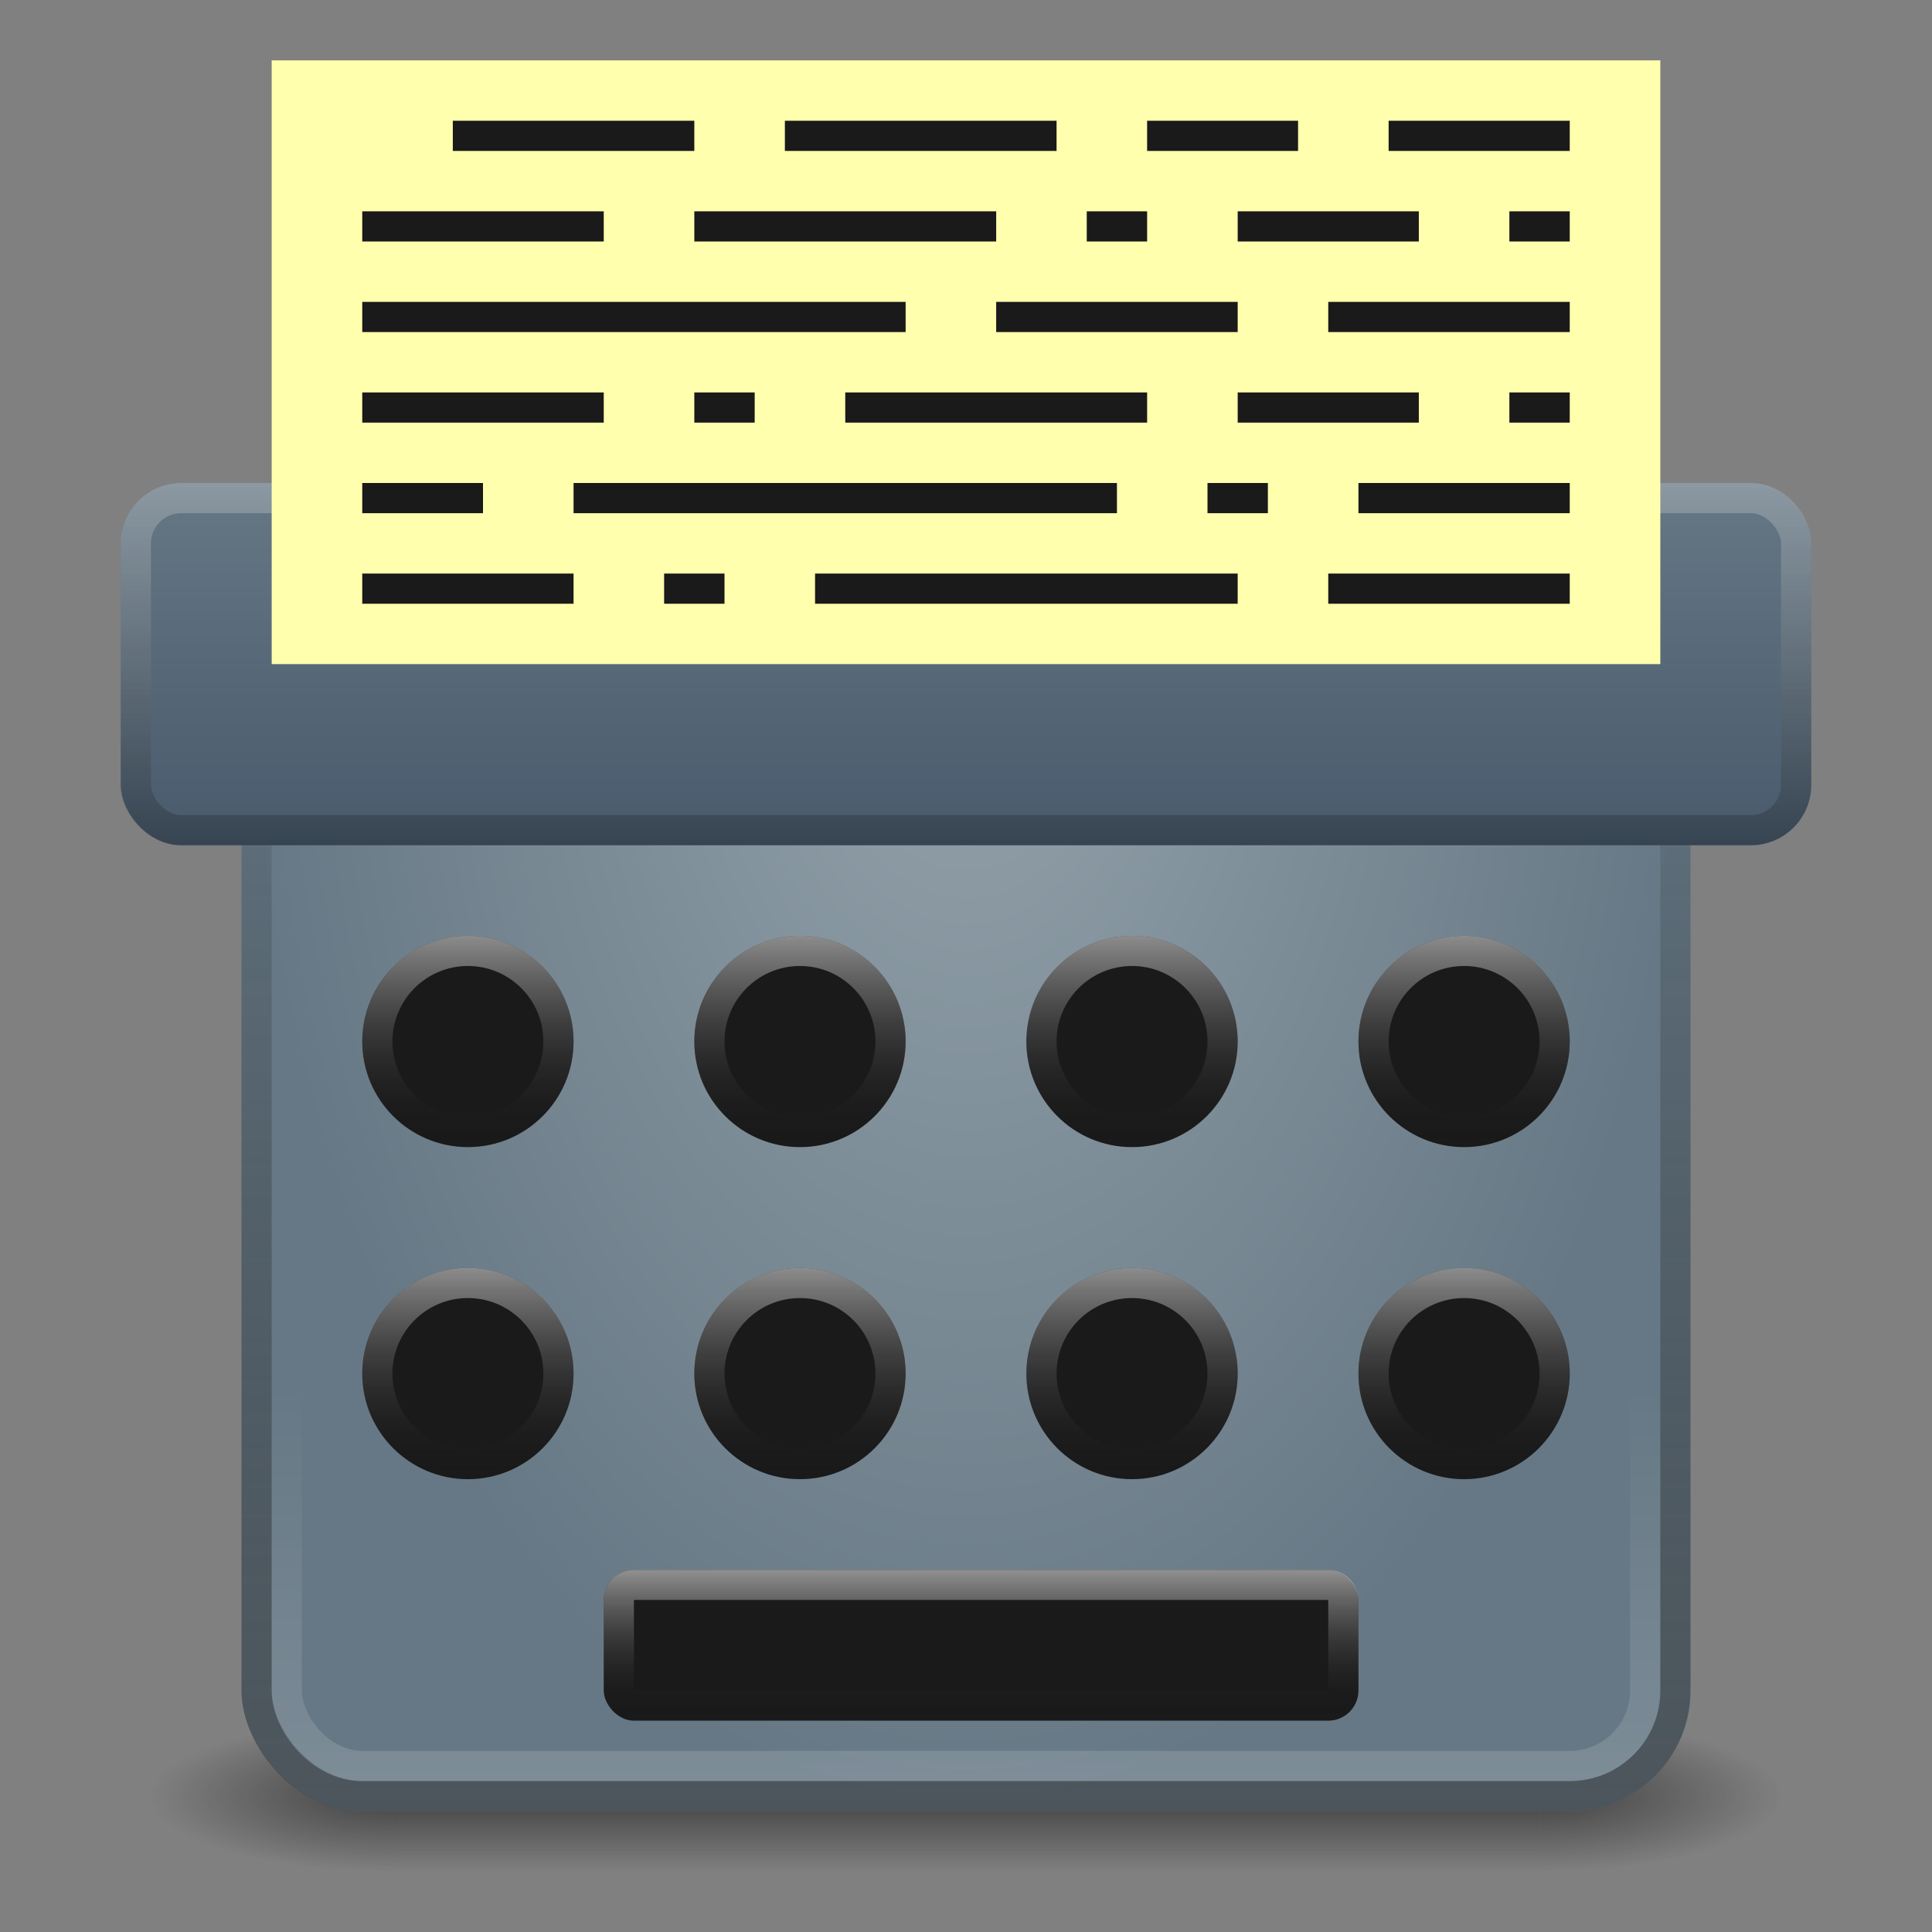 <?xml version="1.0" encoding="UTF-8" standalone="no"?>
<svg
   xmlns:dc="http://purl.org/dc/elements/1.1/"
   xmlns:cc="http://creativecommons.org/ns#"
   xmlns:rdf="http://www.w3.org/1999/02/22-rdf-syntax-ns#"
   xmlns:svg="http://www.w3.org/2000/svg"
   xmlns="http://www.w3.org/2000/svg"
   xmlns:xlink="http://www.w3.org/1999/xlink"
   xmlns:sodipodi="http://sodipodi.sourceforge.net/DTD/sodipodi-0.dtd"
   xmlns:inkscape="http://www.inkscape.org/namespaces/inkscape"
   id="svg3489"
   height="64"
   width="64"
   version="1.1"
   inkscape:version="0.91 r13725"
   sodipodi:docname="com.github.artemanufrij.trimdown.svg"
   inkscape:export-filename="/home/ronnie/Pictures/TrimDownPNG/TrimDown64.svg.png"
   inkscape:export-xdpi="90"
   inkscape:export-ydpi="90">
  <rect width="100%" height="100%" fill="#808080" stroke="none"/>
  <sodipodi:namedview
     pagecolor="#ffffff"
     bordercolor="#666666"
     borderopacity="1"
     objecttolerance="10"
     gridtolerance="10"
     guidetolerance="10"
     inkscape:pageopacity="0"
     inkscape:pageshadow="2"
     inkscape:window-width="2168"
     inkscape:window-height="1301"
     id="namedview56"
     showgrid="true"
     inkscape:zoom="16"
     inkscape:cx="37.232243"
     inkscape:cy="39.376146"
     inkscape:window-x="909"
     inkscape:window-y="93"
     inkscape:window-maximized="0"
     inkscape:current-layer="svg3489"
     showborder="true">
    <inkscape:grid
       type="xygrid"
       id="grid4192"
       empspacing="4" />
    <inkscape:grid
       type="xygrid"
       id="grid4194"
       spacingx="0.5"
       spacingy="0.5"
       color="#ff3fff"
       opacity="0.125"
       empcolor="#3fffff"
       empopacity="0.125"
       empspacing="2" />
  </sodipodi:namedview>
  <defs
     id="defs3491">
    <linearGradient
       id="linearGradient4380"
       inkscape:collect="always">
      <stop
         id="stop4382"
         offset="0"
         style="stop-color:#ffffff;stop-opacity:1" />
      <stop
         id="stop4384"
         offset="1"
         style="stop-color:#ffffff;stop-opacity:0" />
    </linearGradient>
    <linearGradient
       inkscape:collect="always"
       id="linearGradient4335">
      <stop
         style="stop-color:#ffffff;stop-opacity:1"
         offset="0"
         id="stop4337" />
      <stop
         style="stop-color:#000000;stop-opacity:0"
         offset="1"
         id="stop4339" />
    </linearGradient>
    <linearGradient
       inkscape:collect="always"
       id="linearGradient4297">
      <stop
         style="stop-color:#ffffff;stop-opacity:1"
         offset="0"
         id="stop4299" />
      <stop
         style="stop-color:#000000;stop-opacity:0"
         offset="1"
         id="stop4301" />
    </linearGradient>
    <linearGradient
       inkscape:collect="always"
       id="linearGradient4287">
      <stop
         style="stop-color:#95a3ab;stop-opacity:1"
         offset="0"
         id="stop4289" />
      <stop
         style="stop-color:#667885;stop-opacity:1"
         offset="1"
         id="stop4291" />
    </linearGradient>
    <linearGradient
       inkscape:collect="always"
       id="linearGradient4279">
      <stop
         style="stop-color:#333333;stop-opacity:1"
         offset="0"
         id="stop4281" />
      <stop
         style="stop-color:#000000;stop-opacity:0"
         offset="1"
         id="stop4283" />
    </linearGradient>
    <linearGradient
       inkscape:collect="always"
       id="linearGradient4267">
      <stop
         style="stop-color:#667885;stop-opacity:1"
         offset="0"
         id="stop4269" />
      <stop
         style="stop-color:#485a6c;stop-opacity:1"
         offset="1"
         id="stop4271" />
    </linearGradient>
    <linearGradient
       inkscape:collect="always"
       id="linearGradient4259">
      <stop
         style="stop-color:#ffffff;stop-opacity:1"
         offset="0"
         id="stop4261" />
      <stop
         style="stop-color:#000000;stop-opacity:1"
         offset="1"
         id="stop4263" />
    </linearGradient>
    <linearGradient
       id="linearGradient4806">
      <stop
         offset="0"
         style="stop-color:#ffffff;stop-opacity:1"
         id="stop4808" />
      <stop
         offset="0.424"
         style="stop-color:#ffffff;stop-opacity:0.235"
         id="stop4810" />
      <stop
         offset="0.821"
         style="stop-color:#ffffff;stop-opacity:0.157"
         id="stop4812" />
      <stop
         offset="1"
         style="stop-color:#ffffff;stop-opacity:0.392"
         id="stop4814" />
    </linearGradient>
    <linearGradient
       gradientTransform="matrix(2.327,0,0,2.327,-135.945,-32.843)"
       gradientUnits="userSpaceOnUse"
       xlink:href="#linearGradient4806"
       id="linearGradient3293"
       y2="40.496"
       x2="71.204"
       y1="15.369"
       x1="71.204" />
    <linearGradient
       id="linearGradient23419">
      <stop
         offset="0"
         style="stop-color:#000000;stop-opacity:1"
         id="stop23421" />
      <stop
         offset="1"
         style="stop-color:#000000;stop-opacity:0"
         id="stop23423" />
    </linearGradient>
    <linearGradient
       id="linearGradient8838">
      <stop
         offset="0"
         style="stop-color:#000000;stop-opacity:1"
         id="stop8840" />
      <stop
         offset="1"
         style="stop-color:#000000;stop-opacity:0"
         id="stop8842" />
    </linearGradient>
    <linearGradient
       id="linearGradient2867-449-88-871-390-598-476-591-434-148-57-177-3-8-8-9">
      <stop
         offset="0"
         style="stop-color:#95a3ab;stop-opacity:1"
         id="stop3750-8-9-0" />
      <stop
         offset="0.262"
         style="stop-color:#667885;stop-opacity:1"
         id="stop3752-3-2-2" />
      <stop
         offset="0.705"
         style="stop-color:#485a6c;stop-opacity:1"
         id="stop3754-7-2-2" />
      <stop
         offset="1"
         style="stop-color:#273445;stop-opacity:1"
         id="stop3756-9-3-05" />
    </linearGradient>
    <linearGradient
       id="linearGradient3104-8-8-97-4-6-2-0-1-4-0-5-8-3-9-1">
      <stop
         offset="0"
         style="stop-color:#000000;stop-opacity:0.322"
         id="stop3106-5-4-3-5-0-1-61-9-2-7-3-3-2-6-9" />
      <stop
         offset="1"
         style="stop-color:#000000;stop-opacity:0.278"
         id="stop3108-4-3-7-8-2-4-01-9-9-0-6-4-3-7-7" />
    </linearGradient>
    <linearGradient
       id="linearGradient4632-92-3-0-8-1-6-6">
      <stop
         offset="0"
         style="stop-color:#fafafa;stop-opacity:1"
         id="stop4634-68-8-0-2-9-1-1" />
      <stop
         offset="1"
         style="stop-color:#e1e1e1;stop-opacity:1"
         id="stop4636-8-21-7-1-4-9-4" />
    </linearGradient>
    <linearGradient
       id="linearGradient4011-7-0">
      <stop
         offset="0"
         style="stop-color:#ffffff;stop-opacity:1"
         id="stop4013-4" />
      <stop
         offset="0.508"
         style="stop-color:#ffffff;stop-opacity:0.235"
         id="stop4015-61" />
      <stop
         offset="0.835"
         style="stop-color:#ffffff;stop-opacity:0.157"
         id="stop4017-2" />
      <stop
         offset="1"
         style="stop-color:#ffffff;stop-opacity:0.392"
         id="stop4019-2" />
    </linearGradient>
    <linearGradient
       gradientTransform="matrix(0.73,0,0,0.73,-4.346,29.496)"
       gradientUnits="userSpaceOnUse"
       xlink:href="#linearGradient4011-7-0"
       id="linearGradient3306"
       y2="42.884"
       x2="71.204"
       y1="7.831"
       x1="71.204" />
    <linearGradient
       gradientTransform="matrix(1.115,0,0,1.151,154.349,-4.972)"
       gradientUnits="userSpaceOnUse"
       xlink:href="#linearGradient3104-8-8-97-4-6-2-0-1-4-0-5-8-3-9-1"
       id="linearGradient3315"
       y2="5.176"
       x2="-95.838"
       y1="54.2"
       x1="-95.838" />
    <radialGradient
       gradientTransform="matrix(0,7.195,-7.612,-1.9584024e-7,96.316,-28.424)"
       gradientUnits="userSpaceOnUse"
       xlink:href="#linearGradient2867-449-88-871-390-598-476-591-434-148-57-177-3-8-8-9"
       id="radialGradient3328"
       fy="8.45"
       fx="1.198"
       r="20"
       cy="8.45"
       cx="1.198" />
    <radialGradient
       gradientTransform="matrix(1.318,0,0,0.376,-34.518,58.259)"
       gradientUnits="userSpaceOnUse"
       xlink:href="#linearGradient8838"
       id="radialGradient3384"
       fy="4.625"
       fx="62.625"
       r="10.625"
       cy="4.625"
       cx="62.625" />
    <radialGradient
       gradientTransform="matrix(0,1.707,-1.805,-4.6448879e-8,63.254,23.291)"
       gradientUnits="userSpaceOnUse"
       xlink:href="#linearGradient4632-92-3-0-8-1-6-6"
       id="radialGradient3399"
       fy="8.45"
       fx="6.275"
       r="20"
       cy="8.45"
       cx="6.275" />
    <radialGradient
       r="62.769"
       fy="185.297"
       fx="99.189"
       cy="185.297"
       cx="99.189"
       gradientTransform="matrix(0.382,7.5555777e-8,-1.8372241e-8,0.112,-5.925,36.336)"
       gradientUnits="userSpaceOnUse"
       id="radialGradient3300-9"
       xlink:href="#linearGradient23419" />
    <radialGradient
       r="62.769"
       fy="185.297"
       fx="99.189"
       cy="185.297"
       cx="99.189"
       gradientTransform="matrix(0.255,5.3967361e-8,-1.2248161e-8,0.08,6.716,44.241)"
       gradientUnits="userSpaceOnUse"
       id="radialGradient4192"
       xlink:href="#linearGradient23419" />
    <linearGradient
       inkscape:collect="always"
       xlink:href="#linearGradient4259"
       id="linearGradient4265"
       x1="32"
       y1="16"
       x2="32"
       y2="26"
       gradientUnits="userSpaceOnUse"
       gradientTransform="matrix(1,0,0,1.222,7.2826039e-7,-3.667)" />
    <linearGradient
       inkscape:collect="always"
       xlink:href="#linearGradient4267"
       id="linearGradient4273"
       x1="32"
       y1="16"
       x2="32"
       y2="26"
       gradientUnits="userSpaceOnUse"
       gradientTransform="matrix(1,0,0,1.2,0,-3.2)" />
    <linearGradient
       inkscape:collect="always"
       xlink:href="#linearGradient4279"
       id="linearGradient4285"
       x1="32"
       y1="60"
       x2="32"
       y2="20"
       gradientUnits="userSpaceOnUse" />
    <radialGradient
       inkscape:collect="always"
       xlink:href="#linearGradient4287"
       id="radialGradient4293"
       cx="32"
       cy="16"
       fx="32"
       fy="16"
       r="24"
       gradientTransform="matrix(-1,0,0,-1.667,64,46.667)"
       gradientUnits="userSpaceOnUse" />
    <linearGradient
       inkscape:collect="always"
       xlink:href="#linearGradient4297"
       id="linearGradient4303"
       x1="15.5"
       y1="30.417"
       x2="15.5"
       y2="38.583"
       gradientUnits="userSpaceOnUse"
       gradientTransform="matrix(0.857,0,0,0.857,2.214,4.929)" />
    <linearGradient
       inkscape:collect="always"
       xlink:href="#linearGradient4297"
       id="linearGradient4307"
       gradientUnits="userSpaceOnUse"
       gradientTransform="matrix(0.857,0,0,0.857,13.214,4.929)"
       x1="15.5"
       y1="30.417"
       x2="15.5"
       y2="38.583" />
    <linearGradient
       inkscape:collect="always"
       xlink:href="#linearGradient4297"
       id="linearGradient4311"
       gradientUnits="userSpaceOnUse"
       gradientTransform="matrix(0.857,0,0,0.857,24.214,4.929)"
       x1="15.5"
       y1="30.417"
       x2="15.5"
       y2="38.583" />
    <linearGradient
       inkscape:collect="always"
       xlink:href="#linearGradient4297"
       id="linearGradient4315"
       gradientUnits="userSpaceOnUse"
       gradientTransform="matrix(0.857,0,0,0.857,35.214,4.929)"
       x1="15.5"
       y1="30.417"
       x2="15.5"
       y2="38.583" />
    <linearGradient
       inkscape:collect="always"
       xlink:href="#linearGradient4297"
       id="linearGradient4325"
       gradientUnits="userSpaceOnUse"
       gradientTransform="matrix(0.857,0,0,0.857,2.214,15.929)"
       x1="15.5"
       y1="30.417"
       x2="15.5"
       y2="38.583" />
    <linearGradient
       inkscape:collect="always"
       xlink:href="#linearGradient4297"
       id="linearGradient4327"
       gradientUnits="userSpaceOnUse"
       gradientTransform="matrix(0.857,0,0,0.857,13.214,15.929)"
       x1="15.5"
       y1="30.417"
       x2="15.5"
       y2="38.583" />
    <linearGradient
       inkscape:collect="always"
       xlink:href="#linearGradient4297"
       id="linearGradient4329"
       gradientUnits="userSpaceOnUse"
       gradientTransform="matrix(0.857,0,0,0.857,24.214,15.929)"
       x1="15.5"
       y1="30.417"
       x2="15.5"
       y2="38.583" />
    <linearGradient
       inkscape:collect="always"
       xlink:href="#linearGradient4297"
       id="linearGradient4331"
       gradientUnits="userSpaceOnUse"
       gradientTransform="matrix(0.857,0,0,0.857,35.214,15.929)"
       x1="15.5"
       y1="30.417"
       x2="15.5"
       y2="38.583" />
    <linearGradient
       inkscape:collect="always"
       xlink:href="#linearGradient4335"
       id="linearGradient4341"
       x1="32"
       y1="52"
       x2="32"
       y2="58"
       gradientUnits="userSpaceOnUse"
       gradientTransform="matrix(1,0,0,0.8,3.2285848e-7,10.5)" />
    <linearGradient
       id="linearGradient6394"
       x1="25.058"
       x2="25.058"
       y1="47.028"
       y2="39.999"
       gradientUnits="userSpaceOnUse"
       xlink:href="#linearGradient3702-501-757-8-4-1-1"
       gradientTransform="matrix(1.357,0,0,0.714,-0.571,28.429)" />
    <linearGradient
       id="linearGradient3702-501-757-8-4-1-1">
      <stop
         style="stop-color:#181818;stop-opacity:0"
         offset="0"
         id="stop34" />
      <stop
         style="stop-color:#181818;stop-opacity:1"
         offset=".5"
         id="stop36" />
      <stop
         style="stop-color:#181818;stop-opacity:0"
         offset="1"
         id="stop38" />
    </linearGradient>
    <radialGradient
       id="radialGradient3339-1-4"
       cx="4.993"
       cy="43.5"
       r="2.5"
       fx="4.993"
       fy="43.5"
       gradientTransform="matrix(3.206,0,0,1,-29.019,-103)"
       gradientUnits="userSpaceOnUse"
       xlink:href="#linearGradient3688-464-309-9-2-4-2" />
    <linearGradient
       id="linearGradient3688-464-309-9-2-4-2">
      <stop
         style="stop-color:#181818;stop-opacity:1"
         offset="0"
         id="stop29" />
      <stop
         style="stop-color:#181818;stop-opacity:0"
         offset="1"
         id="stop31" />
    </linearGradient>
    <radialGradient
       id="radialGradient3337-2-2"
       cx="4.993"
       cy="43.5"
       r="2.5"
       fx="4.993"
       fy="43.5"
       gradientTransform="matrix(3.206,0,0,1,34.981,16)"
       gradientUnits="userSpaceOnUse"
       xlink:href="#linearGradient3688-464-309-9-2-4-2" />
    <linearGradient
       inkscape:collect="always"
       xlink:href="#linearGradient4380"
       id="linearGradient4378"
       gradientUnits="userSpaceOnUse"
       x1="32"
       y1="60"
       x2="32"
       y2="46.324"
       gradientTransform="matrix(0.957,0,0,0.949,1.362,2.051)" />
  </defs>
  <rect
     id="rect44"
     y="57"
     x="51"
     height="5"
     width="8"
     style="opacity:0.6;fill:url(#radialGradient3337-2-2);fill-opacity:1;stroke:none" />
  <rect
     id="rect46"
     transform="scale(-1,-1)"
     y="-62"
     x="-13"
     height="5"
     width="8"
     style="opacity:0.6;fill:url(#radialGradient3339-1-4);fill-opacity:1;stroke:none" />
  <rect
     id="rect48"
     y="57"
     x="13"
     height="5"
     width="38"
     style="opacity:0.6;fill:url(#linearGradient6394);fill-opacity:1;stroke:none" />
  <rect
     style="opacity:1;fill:url(#radialGradient4293);fill-opacity:1;fill-rule:nonzero;stroke:none;stroke-width:2;stroke-linecap:square;stroke-linejoin:miter;stroke-miterlimit:4;stroke-dasharray:none;stroke-opacity:1"
     id="rect4176"
     width="48"
     height="40"
     x="8"
     y="20"
     ry="4"
     rx="4" />
  <circle
     style="opacity:1;fill:#1a1a1a;fill-opacity:1;fill-rule:nonzero;stroke:none;stroke-width:2;stroke-linecap:square;stroke-linejoin:miter;stroke-miterlimit:4;stroke-dasharray:none;stroke-opacity:1"
     id="path4196"
     cx="15.5"
     cy="34.5"
     r="3.5" />
  <circle
     r="3.5"
     cy="34.5"
     cx="26.5"
     id="circle4187"
     style="opacity:1;fill:#1a1a1a;fill-opacity:1;fill-rule:nonzero;stroke:none;stroke-width:2;stroke-linecap:square;stroke-linejoin:miter;stroke-miterlimit:4;stroke-dasharray:none;stroke-opacity:1" />
  <circle
     style="opacity:1;fill:#1a1a1a;fill-opacity:1;fill-rule:nonzero;stroke:none;stroke-width:2;stroke-linecap:square;stroke-linejoin:miter;stroke-miterlimit:4;stroke-dasharray:none;stroke-opacity:1"
     id="circle4189"
     cx="37.5"
     cy="34.5"
     r="3.5" />
  <circle
     r="3.5"
     cy="34.5"
     cx="48.5"
     id="circle4191"
     style="opacity:1;fill:#1a1a1a;fill-opacity:1;fill-rule:nonzero;stroke:none;stroke-width:2;stroke-linecap:square;stroke-linejoin:miter;stroke-miterlimit:4;stroke-dasharray:none;stroke-opacity:1" />
  <circle
     r="3.5"
     cy="45.5"
     cx="15.5"
     id="circle4193"
     style="opacity:1;fill:#1a1a1a;fill-opacity:1;fill-rule:nonzero;stroke:none;stroke-width:2;stroke-linecap:square;stroke-linejoin:miter;stroke-miterlimit:4;stroke-dasharray:none;stroke-opacity:1" />
  <circle
     style="opacity:1;fill:#1a1a1a;fill-opacity:1;fill-rule:nonzero;stroke:none;stroke-width:2;stroke-linecap:square;stroke-linejoin:miter;stroke-miterlimit:4;stroke-dasharray:none;stroke-opacity:1"
     id="circle4195"
     cx="26.5"
     cy="45.5"
     r="3.5" />
  <circle
     r="3.5"
     cy="45.5"
     cx="37.5"
     id="circle4197"
     style="opacity:1;fill:#1a1a1a;fill-opacity:1;fill-rule:nonzero;stroke:none;stroke-width:2;stroke-linecap:square;stroke-linejoin:miter;stroke-miterlimit:4;stroke-dasharray:none;stroke-opacity:1" />
  <circle
     style="opacity:1;fill:#1a1a1a;fill-opacity:1;fill-rule:nonzero;stroke:none;stroke-width:2;stroke-linecap:square;stroke-linejoin:miter;stroke-miterlimit:4;stroke-dasharray:none;stroke-opacity:1"
     id="circle4199"
     cx="48.5"
     cy="45.5"
     r="3.5" />
  <rect
     style="opacity:1;fill:#1a1a1a;fill-opacity:1;stroke:none;stroke-width:1;stroke-linecap:butt;stroke-linejoin:round;stroke-miterlimit:4;stroke-dasharray:none;stroke-opacity:1"
     id="rect4275"
     width="25"
     height="5"
     x="20"
     y="52"
     ry="1"
     rx="1" />
  <rect
     rx="3.5"
     ry="3.5"
     y="20.5"
     x="8.5"
     height="39"
     width="47"
     id="rect4277"
     style="opacity:0.5;fill:none;fill-opacity:1;fill-rule:nonzero;stroke:url(#linearGradient4285);stroke-width:1;stroke-linecap:square;stroke-linejoin:miter;stroke-miterlimit:4;stroke-dasharray:none;stroke-opacity:1" />
  <rect
     style="opacity:1;fill:url(#linearGradient4273);fill-opacity:1;fill-rule:nonzero;stroke:none;stroke-width:2;stroke-linecap:square;stroke-linejoin:miter;stroke-miterlimit:4;stroke-dasharray:none;stroke-opacity:1"
     id="rect4178"
     width="56"
     height="12"
     x="4"
     y="16"
     ry="2"
     rx="2" />
  <rect
     ry="1.5"
     y="16.5"
     x="4.5"
     height="11"
     width="55"
     id="rect4257"
     style="opacity:0.25;fill:none;fill-opacity:1;fill-rule:nonzero;stroke:url(#linearGradient4265);stroke-width:1;stroke-linecap:square;stroke-linejoin:miter;stroke-miterlimit:4;stroke-dasharray:none;stroke-opacity:1"
     rx="1.5" />
  <rect
     style="opacity:1;fill:#ffffad;fill-opacity:1;fill-rule:nonzero;stroke:none;stroke-width:2;stroke-linecap:square;stroke-linejoin:miter;stroke-miterlimit:4;stroke-dasharray:none;stroke-opacity:1"
     id="rect4180"
     width="46"
     height="20"
     x="9"
     y="2" />
  <rect
     style="opacity:1;fill:#1a1a1a;fill-opacity:1;stroke:none;stroke-width:1;stroke-linecap:butt;stroke-linejoin:round;stroke-miterlimit:4;stroke-dasharray:none;stroke-opacity:1"
     id="rect4205"
     width="8"
     height="1"
     x="15"
     y="4" />
  <rect
     y="7"
     x="12"
     height="1"
     width="8"
     id="rect4207"
     style="opacity:1;fill:#1a1a1a;fill-opacity:1;stroke:none;stroke-width:1;stroke-linecap:butt;stroke-linejoin:round;stroke-miterlimit:4;stroke-dasharray:none;stroke-opacity:1" />
  <rect
     style="opacity:1;fill:#1a1a1a;fill-opacity:1;stroke:none;stroke-width:1;stroke-linecap:butt;stroke-linejoin:round;stroke-miterlimit:4;stroke-dasharray:none;stroke-opacity:1"
     id="rect4209"
     width="18"
     height="1"
     x="12"
     y="10" />
  <rect
     style="opacity:1;fill:#1a1a1a;fill-opacity:1;stroke:none;stroke-width:1;stroke-linecap:butt;stroke-linejoin:round;stroke-miterlimit:4;stroke-dasharray:none;stroke-opacity:1"
     id="rect4213"
     width="18"
     height="1"
     x="19"
     y="16" />
  <rect
     y="19"
     x="27"
     height="1"
     width="14"
     id="rect4215"
     style="opacity:1;fill:#1a1a1a;fill-opacity:1;stroke:none;stroke-width:1;stroke-linecap:butt;stroke-linejoin:round;stroke-miterlimit:4;stroke-dasharray:none;stroke-opacity:1" />
  <rect
     y="4"
     x="46"
     height="1"
     width="6"
     id="rect4217"
     style="opacity:1;fill:#1a1a1a;fill-opacity:1;stroke:none;stroke-width:1;stroke-linecap:butt;stroke-linejoin:round;stroke-miterlimit:4;stroke-dasharray:none;stroke-opacity:1" />
  <rect
     style="opacity:1;fill:#1a1a1a;fill-opacity:1;stroke:none;stroke-width:1;stroke-linecap:butt;stroke-linejoin:round;stroke-miterlimit:4;stroke-dasharray:none;stroke-opacity:1"
     id="rect4219"
     width="5"
     height="1"
     x="38"
     y="4" />
  <rect
     y="4"
     x="26"
     height="1"
     width="9"
     id="rect4221"
     style="opacity:1;fill:#1a1a1a;fill-opacity:1;stroke:none;stroke-width:1;stroke-linecap:butt;stroke-linejoin:round;stroke-miterlimit:4;stroke-dasharray:none;stroke-opacity:1" />
  <rect
     style="opacity:1;fill:#1a1a1a;fill-opacity:1;stroke:none;stroke-width:1;stroke-linecap:butt;stroke-linejoin:round;stroke-miterlimit:4;stroke-dasharray:none;stroke-opacity:1"
     id="rect4223"
     width="10"
     height="1"
     x="23"
     y="7" />
  <rect
     y="7"
     x="36"
     height="1"
     width="2"
     id="rect4225"
     style="opacity:1;fill:#1a1a1a;fill-opacity:1;stroke:none;stroke-width:1;stroke-linecap:butt;stroke-linejoin:round;stroke-miterlimit:4;stroke-dasharray:none;stroke-opacity:1" />
  <rect
     style="opacity:1;fill:#1a1a1a;fill-opacity:1;stroke:none;stroke-width:1;stroke-linecap:butt;stroke-linejoin:round;stroke-miterlimit:4;stroke-dasharray:none;stroke-opacity:1"
     id="rect4227"
     width="6"
     height="1"
     x="41"
     y="7" />
  <rect
     style="opacity:1;fill:#1a1a1a;fill-opacity:1;stroke:none;stroke-width:1;stroke-linecap:butt;stroke-linejoin:round;stroke-miterlimit:4;stroke-dasharray:none;stroke-opacity:1"
     id="rect4229"
     width="2"
     height="1"
     x="50"
     y="7" />
  <rect
     y="10"
     x="44"
     height="1"
     width="8"
     id="rect4231"
     style="opacity:1;fill:#1a1a1a;fill-opacity:1;stroke:none;stroke-width:1;stroke-linecap:butt;stroke-linejoin:round;stroke-miterlimit:4;stroke-dasharray:none;stroke-opacity:1" />
  <rect
     style="opacity:1;fill:#1a1a1a;fill-opacity:1;stroke:none;stroke-width:1;stroke-linecap:butt;stroke-linejoin:round;stroke-miterlimit:4;stroke-dasharray:none;stroke-opacity:1"
     id="rect4233"
     width="8"
     height="1"
     x="33"
     y="10" />
  <rect
     style="opacity:1;fill:#1a1a1a;fill-opacity:1;stroke:none;stroke-width:1;stroke-linecap:butt;stroke-linejoin:round;stroke-miterlimit:4;stroke-dasharray:none;stroke-opacity:1"
     id="rect4235"
     width="8"
     height="1"
     x="12"
     y="13" />
  <rect
     y="13"
     x="28"
     height="1"
     width="10"
     id="rect4237"
     style="opacity:1;fill:#1a1a1a;fill-opacity:1;stroke:none;stroke-width:1;stroke-linecap:butt;stroke-linejoin:round;stroke-miterlimit:4;stroke-dasharray:none;stroke-opacity:1" />
  <rect
     style="opacity:1;fill:#1a1a1a;fill-opacity:1;stroke:none;stroke-width:1;stroke-linecap:butt;stroke-linejoin:round;stroke-miterlimit:4;stroke-dasharray:none;stroke-opacity:1"
     id="rect4239"
     width="2"
     height="1"
     x="23"
     y="13" />
  <rect
     y="13"
     x="41"
     height="1"
     width="6"
     id="rect4241"
     style="opacity:1;fill:#1a1a1a;fill-opacity:1;stroke:none;stroke-width:1;stroke-linecap:butt;stroke-linejoin:round;stroke-miterlimit:4;stroke-dasharray:none;stroke-opacity:1" />
  <rect
     y="13"
     x="50"
     height="1"
     width="2"
     id="rect4243"
     style="opacity:1;fill:#1a1a1a;fill-opacity:1;stroke:none;stroke-width:1;stroke-linecap:butt;stroke-linejoin:round;stroke-miterlimit:4;stroke-dasharray:none;stroke-opacity:1" />
  <rect
     y="16"
     x="12"
     height="1"
     width="4"
     id="rect4245"
     style="opacity:1;fill:#1a1a1a;fill-opacity:1;stroke:none;stroke-width:1;stroke-linecap:butt;stroke-linejoin:round;stroke-miterlimit:4;stroke-dasharray:none;stroke-opacity:1" />
  <rect
     style="opacity:1;fill:#1a1a1a;fill-opacity:1;stroke:none;stroke-width:1;stroke-linecap:butt;stroke-linejoin:round;stroke-miterlimit:4;stroke-dasharray:none;stroke-opacity:1"
     id="rect4247"
     width="2"
     height="1"
     x="40"
     y="16" />
  <rect
     y="16"
     x="45"
     height="1"
     width="7"
     id="rect4249"
     style="opacity:1;fill:#1a1a1a;fill-opacity:1;stroke:none;stroke-width:1;stroke-linecap:butt;stroke-linejoin:round;stroke-miterlimit:4;stroke-dasharray:none;stroke-opacity:1" />
  <rect
     y="19"
     x="12"
     height="1"
     width="7"
     id="rect4251"
     style="opacity:1;fill:#1a1a1a;fill-opacity:1;stroke:none;stroke-width:1;stroke-linecap:butt;stroke-linejoin:round;stroke-miterlimit:4;stroke-dasharray:none;stroke-opacity:1" />
  <rect
     y="19"
     x="22"
     height="1"
     width="2"
     id="rect4253"
     style="opacity:1;fill:#1a1a1a;fill-opacity:1;stroke:none;stroke-width:1;stroke-linecap:butt;stroke-linejoin:round;stroke-miterlimit:4;stroke-dasharray:none;stroke-opacity:1" />
  <rect
     style="opacity:1;fill:#1a1a1a;fill-opacity:1;stroke:none;stroke-width:1;stroke-linecap:butt;stroke-linejoin:round;stroke-miterlimit:4;stroke-dasharray:none;stroke-opacity:1"
     id="rect4255"
     width="8"
     height="1"
     x="44"
     y="19" />
  <circle
     cy="34.5"
     cx="15.5"
     id="circle4295"
     style="opacity:0.5;fill:none;fill-opacity:1;fill-rule:nonzero;stroke:url(#linearGradient4303);stroke-width:1;stroke-linecap:square;stroke-linejoin:miter;stroke-miterlimit:4;stroke-dasharray:none;stroke-opacity:1"
     r="3" />
  <circle
     r="3"
     style="opacity:0.5;fill:none;fill-opacity:1;fill-rule:nonzero;stroke:url(#linearGradient4307);stroke-width:1;stroke-linecap:square;stroke-linejoin:miter;stroke-miterlimit:4;stroke-dasharray:none;stroke-opacity:1"
     id="circle4305"
     cx="26.5"
     cy="34.5" />
  <circle
     cy="34.5"
     cx="37.5"
     id="circle4309"
     style="opacity:0.5;fill:none;fill-opacity:1;fill-rule:nonzero;stroke:url(#linearGradient4311);stroke-width:1;stroke-linecap:square;stroke-linejoin:miter;stroke-miterlimit:4;stroke-dasharray:none;stroke-opacity:1"
     r="3" />
  <circle
     r="3"
     style="opacity:0.5;fill:none;fill-opacity:1;fill-rule:nonzero;stroke:url(#linearGradient4315);stroke-width:1;stroke-linecap:square;stroke-linejoin:miter;stroke-miterlimit:4;stroke-dasharray:none;stroke-opacity:1"
     id="circle4313"
     cx="48.5"
     cy="34.5" />
  <circle
     r="3"
     style="opacity:0.5;fill:none;fill-opacity:1;fill-rule:nonzero;stroke:url(#linearGradient4325);stroke-width:1;stroke-linecap:square;stroke-linejoin:miter;stroke-miterlimit:4;stroke-dasharray:none;stroke-opacity:1"
     id="circle4317"
     cx="15.5"
     cy="45.5" />
  <circle
     cy="45.5"
     cx="26.5"
     id="circle4319"
     style="opacity:0.5;fill:none;fill-opacity:1;fill-rule:nonzero;stroke:url(#linearGradient4327);stroke-width:1;stroke-linecap:square;stroke-linejoin:miter;stroke-miterlimit:4;stroke-dasharray:none;stroke-opacity:1"
     r="3" />
  <circle
     r="3"
     style="opacity:0.5;fill:none;fill-opacity:1;fill-rule:nonzero;stroke:url(#linearGradient4329);stroke-width:1;stroke-linecap:square;stroke-linejoin:miter;stroke-miterlimit:4;stroke-dasharray:none;stroke-opacity:1"
     id="circle4321"
     cx="37.5"
     cy="45.5" />
  <circle
     cy="45.5"
     cx="48.5"
     id="circle4323"
     style="opacity:0.5;fill:none;fill-opacity:1;fill-rule:nonzero;stroke:url(#linearGradient4331);stroke-width:1;stroke-linecap:square;stroke-linejoin:miter;stroke-miterlimit:4;stroke-dasharray:none;stroke-opacity:1"
     r="3" />
  <rect
     rx="0.5"
     ry="0.5"
     y="52.5"
     x="20.5"
     height="4"
     width="24"
     id="rect4333"
     style="opacity:0.5;fill:none;fill-opacity:1;stroke:url(#linearGradient4341);stroke-width:1;stroke-linecap:butt;stroke-linejoin:round;stroke-miterlimit:4;stroke-dasharray:none;stroke-opacity:1" />
  <rect
     style="opacity:0.15;fill:none;fill-opacity:1;fill-rule:nonzero;stroke:url(#linearGradient4378);stroke-width:1;stroke-linecap:square;stroke-linejoin:miter;stroke-miterlimit:4;stroke-dasharray:none;stroke-opacity:1"
     id="rect4376"
     width="45"
     height="37"
     x="9.5"
     y="21.5"
     ry="2.5"
     rx="2.5" />
</svg>
